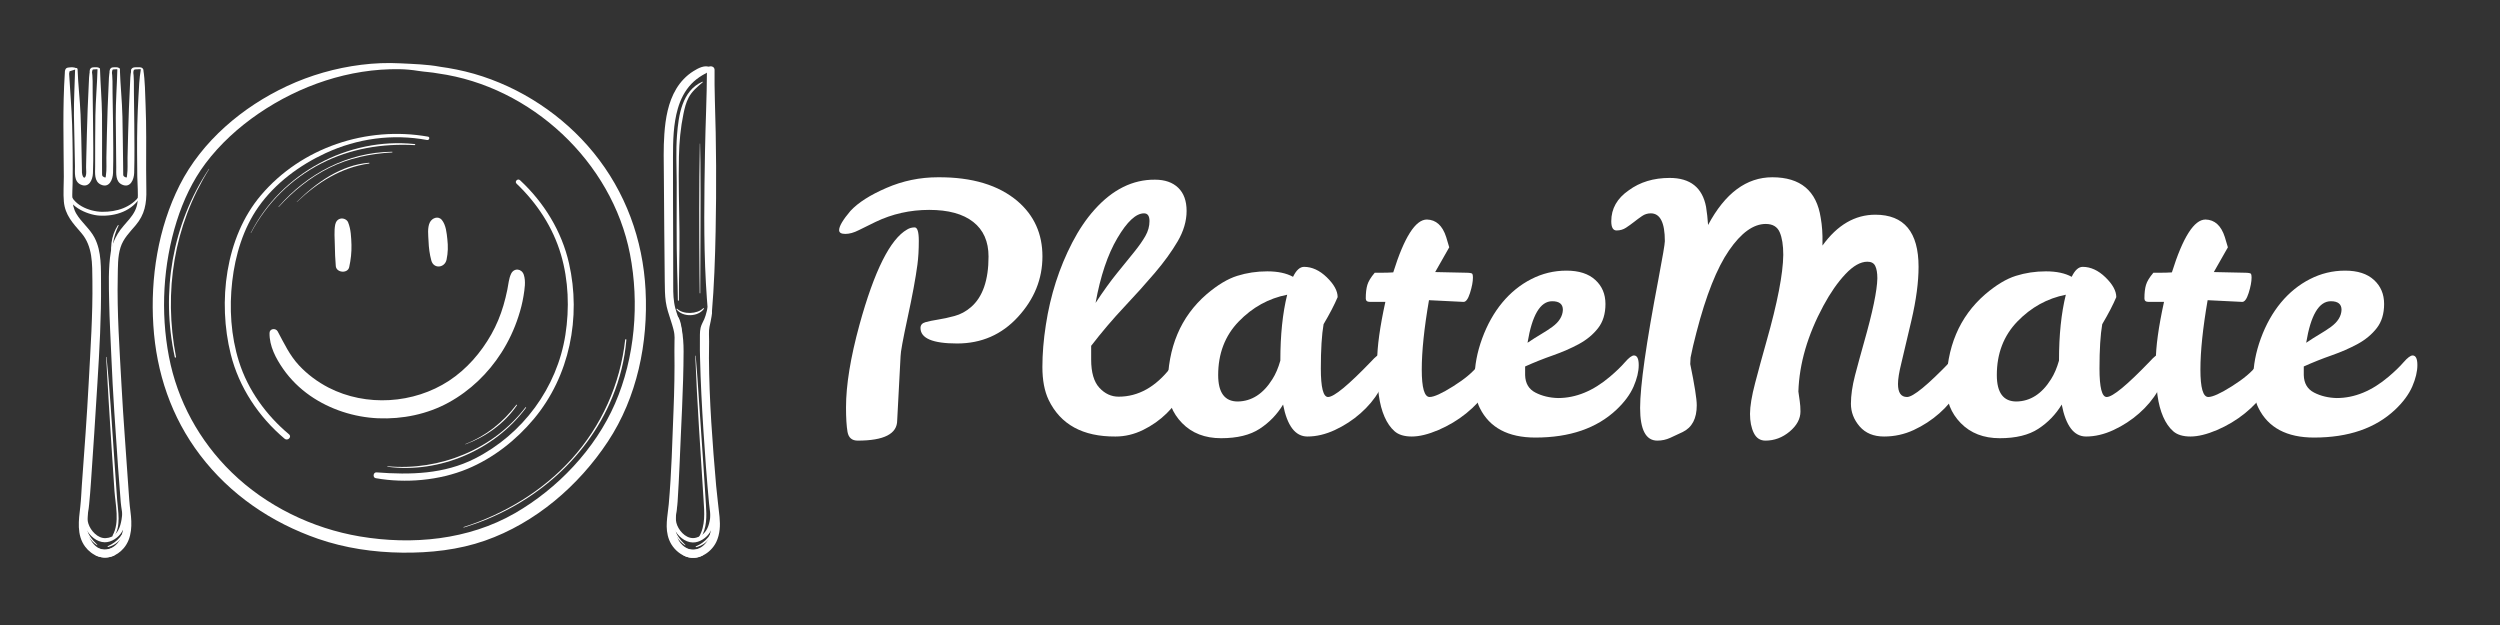 <svg xmlns="http://www.w3.org/2000/svg" xmlns:xlink="http://www.w3.org/1999/xlink" width="800" zoomAndPan="magnify" viewBox="0 0 600 150" height="200" preserveAspectRatio="xMidYMid meet" version="1.0"><rect x="0" y="0" width="600" height="150" fill="#333333" stroke="none"/><defs><g/><clipPath id="0b14bec791"><path d="M 64.566 64 L 126 64 L 126 100.461 L 64.566 100.461 Z M 64.566 64 " clip-rule="nonzero"/></clipPath></defs><path fill="#ffffff" d="M 25.953 131.277 C 28.516 130.668 30.375 128.172 30.547 125.602 C 30.562 125.363 30.211 125.379 30.184 125.602 C 29.844 128.195 28.219 130.051 25.871 131.082 C 25.758 131.133 25.84 131.305 25.953 131.277 " fill-opacity="1" fill-rule="nonzero"/><path fill="#ffffff" d="M 23.352 130.754 C 21.984 129.465 21.102 128.184 20.512 126.387 C 20.465 126.246 20.258 126.305 20.289 126.449 C 20.648 128.156 21.797 129.91 23.281 130.844 C 23.336 130.879 23.398 130.801 23.352 130.754 " fill-opacity="1" fill-rule="nonzero"/><path fill="#ffffff" d="M 28.301 54.047 C 26.621 56.594 26.273 59.91 27.09 62.816 C 27.137 62.984 27.387 62.914 27.348 62.746 C 26.66 59.668 27.121 56.961 28.453 54.137 C 28.5 54.031 28.363 53.949 28.301 54.047 " fill-opacity="1" fill-rule="nonzero"/><path fill="#ffffff" d="M 25.473 85.703 C 25.84 92.902 26.328 100.102 26.773 107.297 C 26.992 110.797 27.219 114.297 27.469 117.801 C 27.703 121.113 28.754 125.406 27.055 128.453 C 26.914 128.711 27.289 128.926 27.445 128.684 C 29.07 126.137 28.316 122.719 28.109 119.891 C 27.832 116.094 27.574 112.297 27.312 108.5 C 26.789 100.898 26.336 93.281 25.574 85.703 C 25.57 85.641 25.469 85.637 25.473 85.703 " fill-opacity="1" fill-rule="nonzero"/><path fill="#ffffff" d="M 167.09 131.328 C 169.66 130.734 171.531 128.25 171.719 125.676 C 171.734 125.473 171.391 125.422 171.359 125.625 C 171.004 128.242 169.391 130.105 167.008 131.137 C 166.895 131.188 166.977 131.355 167.09 131.328 " fill-opacity="1" fill-rule="nonzero"/><path fill="#ffffff" d="M 164.488 130.793 C 163.125 129.492 162.25 128.207 161.668 126.406 C 161.621 126.262 161.414 126.32 161.445 126.465 C 161.797 128.18 162.938 129.938 164.418 130.883 C 164.473 130.918 164.535 130.84 164.488 130.793 " fill-opacity="1" fill-rule="nonzero"/><path fill="#ffffff" d="M 166.867 85.398 C 167.316 96.914 168.129 108.426 168.855 119.922 C 169.051 122.98 169.355 126.102 167.75 128.891 C 167.602 129.148 167.977 129.359 168.137 129.121 C 169.711 126.766 169.598 123.832 169.426 121.125 C 169.25 118.375 169.078 115.629 168.898 112.883 C 168.414 105.547 167.898 98.211 167.398 90.875 C 167.273 89.047 167.129 87.223 166.969 85.398 C 166.961 85.336 166.863 85.332 166.867 85.398 " fill-opacity="1" fill-rule="nonzero"/><path fill="#ffffff" d="M 167.961 34.48 C 167.754 44.949 167.797 55.449 167.875 65.914 C 167.887 67.395 167.93 68.844 167.93 70.383 L 168.059 70.383 C 168.059 59.918 168.203 49.422 168.102 38.949 C 168.086 37.469 168.051 35.977 168.02 34.496 C 168.02 34.457 167.965 34.445 167.961 34.48 " fill-opacity="1" fill-rule="nonzero"/><path fill="#ffffff" d="M 60.23 55.918 C 63.992 48.758 69.867 42.934 77.07 39.246 C 84.074 35.664 91.73 34.402 99.535 34.828 C 99.699 34.84 99.695 34.59 99.535 34.574 C 83.52 32.883 67.465 41.586 60.18 55.891 C 60.164 55.922 60.215 55.953 60.23 55.918 " fill-opacity="1" fill-rule="nonzero"/><path fill="#ffffff" d="M 66.902 49.656 C 70.352 45.871 74.363 42.602 78.965 40.312 C 83.715 37.953 88.824 36.871 94.102 36.59 C 94.207 36.586 94.207 36.422 94.102 36.422 C 83.426 36.527 73.781 41.648 66.848 49.598 C 66.812 49.641 66.867 49.695 66.902 49.656 " fill-opacity="1" fill-rule="nonzero"/><path fill="#ffffff" d="M 93.016 112.023 C 105.527 113.684 118.742 107.969 126.254 97.855 C 126.32 97.766 126.172 97.684 126.105 97.77 C 118.395 107.848 105.57 113.051 93.016 111.906 C 92.941 111.898 92.941 112.012 93.016 112.023 " fill-opacity="1" fill-rule="nonzero"/><path fill="#ffffff" d="M 71.262 48.473 C 76.121 43.832 81.852 40.188 88.598 39.242 C 88.699 39.227 88.676 39.055 88.574 39.062 C 81.879 39.578 75.852 43.855 71.23 48.441 C 71.211 48.461 71.242 48.488 71.262 48.473 " fill-opacity="1" fill-rule="nonzero"/><path fill="#ffffff" d="M 111.707 106.633 C 116.609 104.848 121.113 101.594 124.074 97.258 C 124.137 97.16 123.988 97.078 123.918 97.168 C 120.668 101.383 116.676 104.617 111.688 106.566 C 111.648 106.582 111.664 106.648 111.707 106.633 " fill-opacity="1" fill-rule="nonzero"/><path fill="#ffffff" d="M 111.309 126.602 C 127.023 121.852 140.641 110.695 146.949 95.355 C 148.762 90.953 149.941 86.301 150.328 81.551 C 150.344 81.363 150.059 81.367 150.039 81.551 C 148.848 92.203 144.383 102.207 137.18 110.168 C 130.215 117.867 121.121 123.32 111.277 126.492 C 111.207 126.516 111.234 126.625 111.309 126.602 " fill-opacity="1" fill-rule="nonzero"/><path fill="#ffffff" d="M 50.133 40.551 C 41.312 53.832 38.57 70.199 41.949 85.73 C 41.988 85.922 42.277 85.84 42.238 85.648 C 39.23 69.984 41.711 54.188 50.188 40.582 C 50.207 40.547 50.156 40.52 50.133 40.551 " fill-opacity="1" fill-rule="nonzero"/><path fill="#ffffff" d="M 33.57 46.91 C 31.438 49.82 28.004 50.871 24.52 50.836 C 21.441 50.801 17.133 49.109 16.645 45.582 C 16.598 45.242 16.117 45.367 16.09 45.656 C 15.715 49.324 20.891 51.562 23.809 51.742 C 27.723 51.98 31.836 50.621 33.82 47.055 C 33.914 46.891 33.68 46.762 33.57 46.91 " fill-opacity="1" fill-rule="nonzero"/><path fill="#ffffff" d="M 29.586 120.906 C 29.223 123.715 29.469 128.93 25.371 129.152 C 23.445 129.258 21.746 127.363 21.207 125.672 C 20.727 124.164 21.211 122.625 21.215 121.098 C 21.215 120.672 20.617 120.609 20.488 121 C 19.852 122.934 19.664 125.113 20.648 126.961 C 21.512 128.586 23.199 130.113 25.125 130.145 C 26.766 130.176 28.457 129 29.277 127.617 C 30.434 125.668 29.934 123.027 29.902 120.906 C 29.902 120.695 29.613 120.707 29.586 120.906 " fill-opacity="1" fill-rule="nonzero"/><path fill="#ffffff" d="M 170.789 120.926 C 170.387 123.922 170.738 127.992 167.109 129.031 C 165.086 129.609 163.254 127.84 162.527 126.078 C 161.859 124.445 162.391 122.801 162.402 121.113 C 162.406 120.684 161.805 120.625 161.676 121.016 C 161.027 122.945 160.828 125.129 161.805 126.984 C 162.66 128.613 164.34 130.148 166.27 130.195 C 167.91 130.23 169.609 129.062 170.438 127.684 C 171.605 125.738 171.121 123.094 171.102 120.969 C 171.102 120.797 170.816 120.746 170.789 120.926 " fill-opacity="1" fill-rule="nonzero"/><path fill="#ffffff" d="M 168.551 19.621 C 163.668 21.77 162.852 27.695 162.484 32.434 C 162.188 36.227 162.398 40 162.41 43.789 C 162.43 50.855 162.312 57.926 162.523 64.992 C 162.594 67.34 162.676 69.699 162.688 72.051 C 162.688 72.211 162.941 72.211 162.938 72.051 C 162.914 66.547 163.133 61.047 163.07 55.539 C 163.004 49.543 162.805 43.508 162.945 37.508 C 163.027 34.074 163.332 30.68 164.031 27.312 C 164.305 25.984 164.629 24.641 165.266 23.434 C 166.07 21.906 167.355 20.844 168.648 19.75 C 168.723 19.684 168.629 19.586 168.551 19.621 " fill-opacity="1" fill-rule="nonzero"/><path fill="#ffffff" d="M 168.766 73.984 C 167.352 75.398 163.973 75.52 162.535 74.117 C 162.434 74.02 162.305 74.164 162.387 74.27 C 163.875 76.176 167.531 76.082 168.938 74.117 C 169.012 74.016 168.852 73.898 168.766 73.984 " fill-opacity="1" fill-rule="nonzero"/><path fill="#ffffff" d="M 69.367 104.242 C 63.91 99.68 59.516 93.633 57.363 86.812 C 55.406 80.621 54.992 73.934 55.738 67.5 C 56.465 61.203 58.375 54.82 62.062 49.602 C 66.055 43.957 71.906 39.645 78.129 36.758 C 85.762 33.223 94.223 32.062 102.508 33.605 C 103.035 33.699 103.258 32.891 102.73 32.797 C 87.996 30.191 72.34 35.391 62.605 46.883 C 54.043 56.98 52.258 72.477 55.379 85.008 C 57.355 92.945 62.078 100.051 68.312 105.297 C 69.047 105.91 70.105 104.859 69.367 104.242 " fill-opacity="1" fill-rule="nonzero"/><path fill="#ffffff" d="M 123.977 44.078 C 128.898 48.773 132.715 54.574 134.641 61.129 C 136.453 67.309 136.688 74.016 135.695 80.355 C 133.703 93.066 125.473 104.223 113.98 110.051 C 106.539 113.824 98.504 113.988 90.359 113.371 C 89.574 113.312 89.387 114.621 90.172 114.762 C 97.32 116.039 105.449 115.32 112.168 112.535 C 118.383 109.957 123.855 105.652 128.152 100.508 C 136.719 90.258 139.512 76.16 136.562 63.195 C 134.812 55.504 130.566 48.594 124.805 43.25 C 124.25 42.738 123.426 43.559 123.977 44.078 " fill-opacity="1" fill-rule="nonzero"/><path fill="#ffffff" d="M 33.797 16.688 C 33.418 18.828 33.355 21.02 33.23 23.188 C 32.969 27.613 32.879 32.031 32.902 36.465 C 32.91 38.43 32.922 40.391 32.949 42.352 C 32.98 44.344 33.203 46.414 33.016 48.395 C 32.691 51.801 29.848 53.406 28.25 56.121 C 27.461 57.457 26.863 58.82 26.609 60.355 C 25.953 64.328 26.125 68.504 26.203 72.523 C 26.281 76.844 26.543 81.156 26.719 85.477 C 27.078 94.391 27.723 103.301 28.34 112.203 C 28.535 114.992 28.746 117.777 28.98 120.562 C 29.098 121.898 29.387 123.215 29.5 124.551 C 29.668 126.547 29.586 128.762 28.211 130.352 C 27.082 131.652 25.445 132.293 23.801 131.66 C 22.832 131.289 22.141 132.91 23.09 133.348 C 25.48 134.445 28.051 133.508 29.703 131.551 C 31.754 129.125 31.699 125.773 31.312 122.793 C 31.074 120.973 30.953 119.168 30.832 117.332 C 30.289 109.043 29.602 100.758 29.16 92.461 C 28.695 83.781 28.066 75.078 28.258 66.383 C 28.309 64.074 28.223 61.582 28.934 59.355 C 29.613 57.23 31.133 55.742 32.543 54.082 C 34.758 51.473 35.199 48.836 35.121 45.484 C 35.082 43.871 35.074 42.262 35.074 40.652 C 35.066 35.5 35.16 30.348 34.941 25.199 C 34.82 22.371 34.828 19.484 34.391 16.688 C 34.344 16.391 33.848 16.398 33.797 16.688 " fill-opacity="1" fill-rule="nonzero"/><path fill="#ffffff" d="M 15.559 17.488 C 15.012 25.797 15.277 34.078 15.316 42.395 C 15.324 44.383 15.148 46.418 15.328 48.395 C 15.621 51.621 17.5 53.574 19.512 55.906 C 22.297 59.141 22.121 63.352 22.176 67.391 C 22.285 75.57 21.715 83.742 21.285 91.906 C 20.855 100.043 20.25 108.168 19.652 116.297 C 19.523 118.055 19.473 119.828 19.273 121.578 C 18.898 124.816 18.34 128.387 20.434 131.199 C 22.043 133.363 24.785 134.516 27.324 133.348 C 28.266 132.914 27.594 131.281 26.613 131.66 C 23.238 132.961 20.992 129.352 20.863 126.438 C 20.781 124.621 21.199 122.867 21.391 121.07 C 21.582 119.262 21.703 117.441 21.836 115.625 C 22.395 107.781 22.883 99.934 23.371 92.09 C 23.867 84.113 24.32 76.066 24.246 68.07 C 24.211 64.441 24.426 60.379 22.699 57.062 C 21.559 54.871 19.566 53.402 18.32 51.297 C 17.004 49.066 17.391 46.461 17.426 43.984 C 17.488 39.301 17.449 34.605 17.309 29.922 C 17.184 25.77 16.797 21.637 16.578 17.488 C 16.543 16.832 15.605 16.836 15.559 17.488 " fill-opacity="1" fill-rule="nonzero"/><path fill="#ffffff" d="M 31.559 16.707 C 31.242 17.941 31.25 19.277 31.191 20.543 C 31.102 22.379 31.004 24.219 30.941 26.059 C 30.809 29.984 30.684 33.918 30.609 37.848 C 30.582 39.211 30.699 40.68 30.496 42.027 C 30.418 42.547 30.531 42.758 29.973 42.477 C 29.488 42.23 29.586 42.031 29.57 41.531 C 29.559 41.293 29.566 41.055 29.562 40.816 C 29.559 40.219 29.551 39.621 29.543 39.02 C 29.492 35.355 29.461 31.688 29.383 28.023 C 29.301 24.215 28.883 20.43 28.766 16.625 C 28.754 16.242 28.18 16.238 28.168 16.625 C 28.066 20.496 27.762 24.348 27.785 28.223 C 27.812 32.203 27.879 36.184 27.898 40.164 C 27.906 41.656 27.676 43.578 29.293 44.312 C 31.305 45.223 32.16 43.066 32.203 41.484 C 32.312 37.555 32.258 33.617 32.23 29.684 C 32.215 27.207 32.188 24.734 32.141 22.262 C 32.102 20.445 32.242 18.492 31.875 16.707 C 31.84 16.547 31.598 16.559 31.559 16.707 " fill-opacity="1" fill-rule="nonzero"/><path fill="#ffffff" d="M 26.422 16.707 C 26.109 17.941 26.121 19.277 26.062 20.543 C 25.977 22.379 25.887 24.219 25.828 26.059 C 25.707 29.984 25.598 33.918 25.531 37.848 C 25.508 39.207 25.629 40.68 25.426 42.027 C 25.348 42.547 25.461 42.758 24.902 42.477 C 24.418 42.23 24.516 42.031 24.496 41.531 C 24.488 41.258 24.496 40.98 24.492 40.707 C 24.492 40.051 24.492 39.395 24.488 38.742 C 24.48 34.992 24.535 31.238 24.48 27.488 C 24.43 23.863 24.113 20.258 24.004 16.637 C 23.992 16.254 23.418 16.254 23.406 16.637 C 23.305 20.324 22.957 23.996 22.895 27.688 C 22.82 31.785 22.852 35.887 22.836 39.984 C 22.828 41.512 22.555 43.555 24.223 44.312 C 26.234 45.223 27.086 43.07 27.129 41.484 C 27.238 37.555 27.168 33.617 27.129 29.684 C 27.105 27.207 27.07 24.734 27.012 22.262 C 26.973 20.445 27.109 18.492 26.738 16.707 C 26.703 16.547 26.461 16.559 26.422 16.707 " fill-opacity="1" fill-rule="nonzero"/><path fill="#ffffff" d="M 21.656 16.707 C 21.34 17.941 21.352 19.277 21.289 20.543 C 21.199 22.445 21.098 24.352 21.035 26.254 C 20.91 30.176 20.781 34.094 20.703 38.016 C 20.691 38.719 20.676 39.422 20.66 40.125 C 20.648 40.734 20.793 41.684 20.574 42.25 C 20.168 43.293 19.688 42.039 19.668 41.438 C 19.66 41.199 19.664 40.957 19.66 40.719 C 19.652 40.027 19.637 39.332 19.621 38.641 C 19.543 34.93 19.488 31.211 19.336 27.504 C 19.184 23.871 18.738 20.258 18.621 16.625 C 18.609 16.242 18.035 16.238 18.027 16.625 C 17.93 20.32 17.707 24 17.746 27.699 C 17.793 31.758 17.949 35.816 17.992 39.879 C 18.008 41.414 17.688 43.559 19.395 44.312 C 21.352 45.172 22.234 43.18 22.301 41.594 C 22.461 37.633 22.355 33.648 22.332 29.684 C 22.316 27.207 22.285 24.734 22.238 22.262 C 22.203 20.445 22.344 18.492 21.973 16.707 C 21.941 16.547 21.695 16.559 21.656 16.707 " fill-opacity="1" fill-rule="nonzero"/><path fill="#ffffff" d="M 18.414 16.402 C 17.734 16.078 17.098 16.113 16.367 16.215 C 16.035 16.262 15.824 16.383 15.684 16.695 C 15.461 17.191 15.586 17.695 15.812 18.164 C 15.91 18.371 16.258 18.367 16.359 18.164 C 16.527 17.824 16.66 17.5 16.684 17.098 C 16.699 16.84 16.625 17.234 16.555 17.176 C 16.566 17.184 16.824 17.078 16.883 17.055 C 17.391 16.875 17.93 16.766 18.414 16.535 C 18.465 16.512 18.465 16.426 18.414 16.402 " fill-opacity="1" fill-rule="nonzero"/><path fill="#ffffff" d="M 23.938 17.156 C 24.02 16.906 24.047 16.641 23.887 16.414 C 23.656 16.086 23.102 16.141 22.754 16.141 C 22.484 16.141 22.113 16.152 21.879 16.305 C 21.512 16.547 21.473 17.039 21.582 17.418 C 21.652 17.656 21.973 17.641 22.047 17.418 C 22.102 17.254 22.129 17.102 22.164 16.93 C 22.176 16.863 22.18 16.785 22.23 16.734 C 22.34 16.633 22.621 16.648 22.754 16.645 C 22.973 16.637 23.426 16.543 23.574 16.711 C 23.664 16.812 23.746 17.031 23.789 17.156 C 23.816 17.227 23.914 17.23 23.938 17.156 " fill-opacity="1" fill-rule="nonzero"/><path fill="#ffffff" d="M 28.672 17.156 C 28.754 16.906 28.785 16.641 28.629 16.414 C 28.406 16.09 27.863 16.141 27.52 16.141 C 27.258 16.141 26.895 16.152 26.668 16.305 C 26.305 16.547 26.266 17.043 26.375 17.418 C 26.445 17.652 26.766 17.641 26.84 17.418 C 26.898 17.25 26.926 17.102 26.953 16.93 C 26.965 16.867 26.969 16.781 27.016 16.734 C 27.121 16.633 27.395 16.648 27.52 16.645 C 27.738 16.637 28.176 16.543 28.316 16.719 C 28.402 16.824 28.48 17.027 28.523 17.156 C 28.551 17.227 28.648 17.23 28.672 17.156 " fill-opacity="1" fill-rule="nonzero"/><path fill="#ffffff" d="M 34.297 17.156 C 34.371 16.879 34.379 16.57 34.16 16.359 C 33.863 16.07 33.238 16.141 32.863 16.141 C 32.555 16.141 32.145 16.133 31.859 16.281 C 31.43 16.504 31.383 17 31.484 17.418 C 31.543 17.656 31.883 17.641 31.949 17.418 C 32.02 17.188 32.023 16.855 32.238 16.727 C 32.402 16.625 32.68 16.652 32.863 16.645 C 33.109 16.637 33.516 16.559 33.758 16.629 C 33.957 16.691 34.09 16.969 34.148 17.156 C 34.168 17.227 34.277 17.23 34.297 17.156 " fill-opacity="1" fill-rule="nonzero"/><path fill="#ffffff" d="M 170.043 73.211 C 169.648 74.324 169.508 75.477 169.035 76.566 C 168.738 77.254 168.32 77.918 168.148 78.652 C 167.902 79.695 168.004 80.93 167.977 81.988 C 167.949 83.312 167.98 84.637 168.012 85.957 C 168.145 91.75 168.457 97.543 168.824 103.324 C 169.195 109.148 169.625 114.973 170.168 120.781 C 170.406 123.359 171.086 126.039 170.305 128.594 C 169.598 130.906 167.328 132.566 164.93 131.699 C 163.949 131.348 163.281 132.922 164.215 133.391 C 167.164 134.863 170.586 132.832 171.91 130.07 C 172.801 128.207 172.891 126.102 172.691 124.082 C 172.445 121.574 172.094 119.082 171.875 116.57 C 170.992 106.402 170.215 96.168 170.148 85.957 C 170.141 84.633 170.152 83.312 170.184 81.988 C 170.207 80.816 170.047 79.586 170.277 78.434 C 170.629 76.68 171.184 75 170.637 73.211 C 170.543 72.91 170.141 72.93 170.043 73.211 " fill-opacity="1" fill-rule="nonzero"/><path fill="#ffffff" d="M 161.812 76.457 C 162.141 77.246 161.984 78.297 161.961 79.121 C 161.914 80.82 161.836 82.512 161.859 84.215 C 161.934 88.992 161.836 93.773 161.645 98.551 C 161.348 106.016 161.168 113.535 160.504 120.977 C 160.242 123.902 159.477 126.727 160.605 129.59 C 161.777 132.574 165.324 134.945 168.457 133.406 C 169.387 132.949 168.734 131.379 167.742 131.719 C 166.062 132.297 164.48 131.73 163.359 130.359 C 161.934 128.617 161.977 126.148 162.191 124.023 C 162.316 122.809 162.559 121.629 162.625 120.414 C 162.797 117.453 162.984 114.492 163.098 111.527 C 163.445 102.465 164.031 93.41 164.062 84.34 C 164.07 82.484 163.93 80.645 163.594 78.816 C 163.434 77.938 163.285 76.812 162.746 76.066 C 162.438 75.641 161.574 75.883 161.812 76.457 " fill-opacity="1" fill-rule="nonzero"/><path fill="#ffffff" d="M 170.84 75.16 C 171.391 68.605 171.621 62.07 171.75 55.492 C 171.961 44.988 171.91 34.48 171.566 23.98 C 171.484 21.59 171.488 19.184 171.496 16.793 C 171.5 15.617 169.672 15.613 169.668 16.793 C 169.645 23.348 169.309 29.898 169.199 36.457 C 169.023 46.934 168.84 57.5 169.418 67.969 C 169.551 70.367 169.73 72.762 169.918 75.16 C 169.961 75.754 170.789 75.75 170.84 75.16 " fill-opacity="1" fill-rule="nonzero"/><path fill="#ffffff" d="M 170.473 16.168 C 169.176 15.461 167.504 16.395 166.379 17.102 C 164.723 18.141 163.32 19.625 162.316 21.293 C 160.355 24.543 159.711 28.418 159.445 32.148 C 159.203 35.512 159.301 38.895 159.328 42.262 C 159.395 50.73 159.441 59.199 159.543 67.664 C 159.562 69.254 159.566 70.84 159.789 72.422 C 160.23 75.516 161.75 78.152 162.035 81.32 C 162.133 82.375 163.562 82.367 163.672 81.32 C 163.949 78.637 162.75 76.484 162.086 74.02 C 161.609 72.242 161.57 70.406 161.574 68.574 C 161.578 65.418 161.57 62.262 161.562 59.102 C 161.547 51.977 161.496 44.852 161.516 37.727 C 161.527 33.848 161.586 29.836 162.672 26.082 C 163.305 23.887 164.352 21.77 165.949 20.113 C 166.727 19.305 167.625 18.613 168.59 18.043 C 169.352 17.594 170.105 17.348 170.574 16.562 C 170.652 16.43 170.609 16.238 170.473 16.168 " fill-opacity="1" fill-rule="nonzero"/><path fill="#ffffff" d="M 105.164 17.629 C 127.48 20.746 146.895 38.805 151.195 60.973 C 153.477 72.738 152.41 85.828 147.605 96.863 C 142.855 107.781 133.828 117.277 123.559 123.18 C 112.395 129.594 98.934 130.859 86.371 128.746 C 74.941 126.82 63.867 121.441 55.551 113.324 C 47.832 105.789 42.574 96.195 40.547 85.605 C 38.496 74.898 39.137 63.445 42.426 53.047 C 43.98 48.129 46.207 43.371 49.309 39.234 C 52.809 34.574 57.258 30.539 62.055 27.258 C 71.926 20.512 83.848 16.418 95.859 16.605 C 97.379 16.629 98.852 16.766 100.352 17.008 C 101.953 17.266 103.574 17.32 105.164 17.629 C 106.219 17.836 106.664 16.215 105.605 16.016 C 102.504 15.441 99.242 15.363 96.094 15.199 C 92.953 15.031 89.797 15.16 86.676 15.551 C 80.535 16.32 74.504 18.039 68.895 20.656 C 58.25 25.621 48.449 33.859 43.109 44.453 C 37.941 54.715 36.074 66.664 36.801 78.07 C 37.523 89.445 41.09 100.086 48.012 109.203 C 55.211 118.688 65.117 125.43 76.328 129.312 C 82.805 131.555 89.691 132.559 96.535 132.637 C 103.203 132.715 110.051 131.973 116.371 129.762 C 128.492 125.523 138.852 116.621 145.887 105.984 C 152.93 95.336 155.59 82.242 154.934 69.594 C 154.305 57.473 150.129 46.062 142.449 36.633 C 135.129 27.648 124.902 20.906 113.762 17.707 C 111.016 16.922 108.215 16.367 105.387 15.988 C 104.461 15.863 104.227 17.5 105.164 17.629 " fill-opacity="1" fill-rule="nonzero"/><path fill="#ffffff" d="M 80.445 53.926 C 80.152 55.492 80.34 57.25 80.359 58.859 C 80.383 60.551 80.445 62.203 80.59 63.875 C 80.738 65.484 83.473 65.711 83.809 64.102 C 84.207 62.285 84.395 60.594 84.352 58.754 C 84.289 56.957 84.227 55.012 83.539 53.34 C 83.266 52.691 82.43 52.336 81.781 52.461 C 81.008 52.609 80.59 53.215 80.445 53.926 Z M 80.445 53.926 " fill-opacity="1" fill-rule="nonzero"/><path fill="#ffffff" d="M 103.16 53.383 C 102.535 54.637 102.785 56.496 102.848 57.875 C 102.91 59.484 103.098 60.969 103.516 62.516 C 104.082 64.625 106.758 64.312 107.176 62.305 C 107.531 60.633 107.551 59.109 107.363 57.414 C 107.195 55.891 107.051 54.07 106.066 52.816 C 105.188 51.711 103.684 52.316 103.16 53.383 Z M 103.16 53.383 " fill-opacity="1" fill-rule="nonzero"/><g clip-path="url(#0b14bec791)"><path fill="#ffffff" d="M 64.688 79.902 C 64.625 83.059 66.211 86.027 67.969 88.555 C 69.703 91.043 71.918 93.215 74.402 94.949 C 79.148 98.254 84.957 100.133 90.727 100.387 C 96.578 100.637 102.578 99.422 107.719 96.582 C 112.84 93.762 117.164 89.602 120.32 84.668 C 122.055 81.953 123.457 78.984 124.438 75.91 C 124.961 74.324 125.379 72.672 125.648 71.02 C 125.902 69.391 126.234 67.531 125.711 65.941 C 125.211 64.438 123.371 64.23 122.66 65.711 C 122.098 66.902 122.035 68.219 121.762 69.516 C 121.492 70.793 121.199 72.066 120.82 73.32 C 120.113 75.723 119.148 78.062 117.918 80.238 C 115.43 84.648 112.004 88.598 107.738 91.398 C 99.297 96.914 87.883 97.668 78.855 93.027 C 76.223 91.668 73.777 89.852 71.77 87.699 C 69.492 85.254 68.195 82.41 66.629 79.508 C 66.168 78.691 64.707 78.836 64.688 79.902 Z M 64.688 79.902 " fill-opacity="1" fill-rule="nonzero"/></g><g fill="#ffffff" fill-opacity="1"><g transform="translate(196.451, 104.514)"><g><path d="M 18.875 -3.625 C 18.875 -0.383 15.711 1.234 9.391 1.234 C 8.016 1.234 7.203 0.535 6.953 -0.859 C 6.711 -2.266 6.594 -4.227 6.594 -6.75 C 6.594 -12.082 7.664 -18.676 9.812 -26.531 C 13.375 -39.5 17.191 -47.133 21.266 -49.438 C 21.805 -49.77 22.406 -49.938 23.062 -49.938 C 23.727 -49.938 24.062 -48.863 24.062 -46.719 C 24.062 -44.582 23.953 -42.688 23.734 -41.031 C 23.297 -37.738 22.508 -33.484 21.375 -28.266 C 20.25 -23.047 19.688 -19.969 19.688 -19.031 Z M 24.469 -25.797 C 24.469 -26.504 24.863 -26.969 25.656 -27.188 C 26.457 -27.414 27.461 -27.625 28.672 -27.812 C 29.879 -28 31.195 -28.285 32.625 -28.672 C 34.062 -29.055 35.383 -29.77 36.594 -30.812 C 39.395 -33.238 40.797 -37.281 40.797 -42.938 C 40.797 -46.562 39.57 -49.332 37.125 -51.25 C 34.676 -53.176 31.156 -54.141 26.562 -54.141 C 21.977 -54.141 17.68 -53.176 13.672 -51.25 C 12.191 -50.539 10.859 -49.883 9.672 -49.281 C 8.492 -48.676 7.41 -48.375 6.422 -48.375 C 5.43 -48.375 4.938 -48.676 4.938 -49.281 C 4.938 -50.219 5.844 -51.754 7.656 -53.891 C 9.477 -55.867 12.352 -57.707 16.281 -59.406 C 20.207 -61.113 24.336 -61.969 28.672 -61.969 C 36.859 -62.02 43.234 -60.098 47.797 -56.203 C 51.754 -52.797 53.734 -48.383 53.734 -42.969 C 53.734 -37.562 51.781 -32.727 47.875 -28.469 C 43.977 -24.207 39.102 -22.078 33.25 -22.078 C 27.395 -22.078 24.469 -23.316 24.469 -25.797 Z M 24.469 -25.797 "/></g></g></g><g fill="#ffffff" fill-opacity="1"><g transform="translate(246.878, 104.514)"><g><path d="M 20.844 0.25 C 12.988 0.301 7.633 -2.633 4.781 -8.562 C 3.789 -10.656 3.297 -13.281 3.297 -16.438 C 3.297 -19.594 3.57 -22.957 4.125 -26.531 C 5.219 -33.676 7.332 -40.27 10.469 -46.312 C 12.062 -49.383 13.848 -52.02 15.828 -54.219 C 20.16 -59.051 24.992 -61.441 30.328 -61.391 C 32.691 -61.391 34.547 -60.742 35.891 -59.453 C 37.234 -58.16 37.906 -56.305 37.906 -53.891 C 37.906 -51.473 37.191 -49.039 35.766 -46.594 C 34.336 -44.156 32.508 -41.629 30.281 -39.016 C 28.062 -36.41 25.602 -33.676 22.906 -30.812 C 20.219 -27.957 17.582 -24.859 15 -21.516 L 15 -18.219 C 15 -15.133 15.656 -12.879 16.969 -11.453 C 18.289 -10.023 19.832 -9.312 21.594 -9.312 C 26.312 -9.312 30.484 -11.645 34.109 -16.312 C 35.598 -18.238 36.727 -19.203 37.5 -19.203 C 38.27 -19.203 38.656 -18.266 38.656 -16.391 C 38.656 -14.523 38.145 -12.617 37.125 -10.672 C 36.102 -8.723 34.77 -6.938 33.125 -5.312 C 31.477 -3.695 29.582 -2.363 27.438 -1.312 C 25.301 -0.27 23.102 0.25 20.844 0.25 Z M 25.297 -44 C 26.453 -45.426 27.359 -46.719 28.016 -47.875 C 28.672 -49.031 29 -50.223 29 -51.453 C 29 -52.691 28.562 -53.312 27.688 -53.312 C 25.758 -53.312 23.629 -51.332 21.297 -47.375 C 18.961 -43.426 17.219 -38.238 16.062 -31.812 C 17.938 -34.664 19.656 -37.051 21.219 -38.969 C 22.781 -40.895 24.141 -42.57 25.297 -44 Z M 25.297 -44 "/></g></g></g><g fill="#ffffff" fill-opacity="1"><g transform="translate(278.189, 104.514)"><g><path d="M 53.062 -19.453 C 54.051 -19.453 54.547 -18.188 54.547 -15.656 C 54.547 -14.281 53.969 -12.617 52.812 -10.672 C 51.664 -8.723 50.172 -6.938 48.328 -5.312 C 46.492 -3.695 44.445 -2.363 42.188 -1.312 C 39.938 -0.27 37.738 0.25 35.594 0.25 C 32.688 0.25 30.738 -2.305 29.75 -7.422 C 28.32 -5.055 26.453 -3.117 24.141 -1.609 C 21.836 -0.098 18.75 0.656 14.875 0.656 C 11 0.656 7.879 -0.551 5.516 -2.969 C 3.16 -5.383 2.008 -8.32 2.062 -11.781 C 2.062 -21.125 5.164 -28.488 11.375 -33.875 C 14.008 -36.125 16.469 -37.602 18.75 -38.312 C 21.031 -39.031 23.43 -39.391 25.953 -39.391 C 28.484 -39.391 30.547 -38.953 32.141 -38.078 C 32.91 -39.672 33.789 -40.469 34.781 -40.469 C 36.695 -40.469 38.52 -39.629 40.25 -37.953 C 41.977 -36.273 42.844 -34.691 42.844 -33.203 C 42.082 -31.391 40.957 -29.223 39.469 -26.703 C 39.031 -24.172 38.812 -20.625 38.812 -16.062 C 38.812 -11.508 39.391 -9.234 40.547 -9.234 C 41.973 -9.234 45.43 -12.086 50.922 -17.797 C 51.91 -18.898 52.625 -19.453 53.062 -19.453 Z M 14.172 -14.5 C 14.172 -10.27 15.738 -8.156 18.875 -8.156 C 22.219 -8.207 24.988 -9.992 27.188 -13.516 C 27.957 -14.723 28.594 -16.207 29.094 -17.969 C 29.094 -24.113 29.641 -29.383 30.734 -33.781 C 26.285 -32.906 22.41 -30.766 19.109 -27.359 C 15.816 -23.953 14.172 -19.664 14.172 -14.5 Z M 14.172 -14.5 "/></g></g></g><g fill="#ffffff" fill-opacity="1"><g transform="translate(326.144, 104.514)"><g><path d="M 6.141 -4.484 C 5.504 -5.941 5.051 -7.645 4.781 -9.594 C 4.508 -11.551 4.375 -14.285 4.375 -17.797 C 4.375 -21.316 5.031 -26.07 6.344 -32.062 L 2.641 -32.062 C 1.973 -32.062 1.641 -32.332 1.641 -32.875 C 1.641 -34.195 1.766 -35.281 2.016 -36.125 C 2.266 -36.977 2.859 -37.957 3.797 -39.062 L 5.766 -39.062 C 6.535 -39.062 7.359 -39.086 8.234 -39.141 C 10.879 -47.598 13.57 -51.828 16.312 -51.828 C 18.508 -51.773 20.051 -50.375 20.938 -47.625 C 21.156 -46.863 21.398 -46.039 21.672 -45.156 L 18.297 -39.219 C 22.141 -39.113 24.566 -39.062 25.578 -39.062 C 26.598 -39.062 27.148 -38.961 27.234 -38.766 C 27.316 -38.578 27.359 -38.289 27.359 -37.906 C 27.359 -36.914 27.125 -35.676 26.656 -34.188 C 26.188 -32.707 25.648 -32 25.047 -32.062 L 16.812 -32.469 C 15.656 -25.77 15.078 -20.223 15.078 -15.828 C 15.078 -11.43 15.707 -9.234 16.969 -9.234 C 18.02 -9.234 19.914 -10.098 22.656 -11.828 C 25.406 -13.555 27.383 -15.219 28.594 -16.812 C 29.801 -18.406 30.789 -19.203 31.562 -19.203 C 32.332 -19.203 32.719 -18.266 32.719 -16.391 C 32.719 -14.523 32.055 -12.617 30.734 -10.672 C 29.422 -8.723 27.758 -6.938 25.75 -5.312 C 23.75 -3.695 21.523 -2.363 19.078 -1.312 C 16.629 -0.27 14.5 0.25 12.688 0.25 C 10.875 0.25 9.488 -0.176 8.531 -1.031 C 7.57 -1.883 6.773 -3.035 6.141 -4.484 Z M 6.141 -4.484 "/></g></g></g><g fill="#ffffff" fill-opacity="1"><g transform="translate(352.263, 104.514)"><g><path d="M 21.672 -8.984 C 25.953 -8.984 30.098 -10.688 34.109 -14.094 C 35.598 -15.352 36.805 -16.52 37.734 -17.594 C 38.672 -18.664 39.391 -19.203 39.891 -19.203 C 40.648 -19.203 41.031 -18.43 41.031 -16.891 C 41.031 -15.348 40.617 -13.629 39.797 -11.734 C 38.973 -9.848 37.602 -8 35.688 -6.188 C 30.957 -1.727 24.473 0.5 16.234 0.5 C 9.691 0.5 5.242 -1.863 2.891 -6.594 C 2.055 -8.238 1.641 -10.598 1.641 -13.672 C 1.641 -16.754 2.242 -19.957 3.453 -23.281 C 4.672 -26.602 6.281 -29.473 8.281 -31.891 C 10.289 -34.305 12.613 -36.188 15.25 -37.531 C 17.883 -38.883 20.695 -39.562 23.688 -39.562 C 26.688 -39.562 28.992 -38.816 30.609 -37.328 C 32.234 -35.848 33.047 -33.926 33.047 -31.562 C 33.047 -29.195 32.453 -27.258 31.266 -25.75 C 30.086 -24.238 28.562 -22.973 26.688 -21.953 C 24.82 -20.941 22.75 -20.035 20.469 -19.234 C 18.195 -18.441 15.961 -17.551 13.766 -16.562 L 13.766 -14.5 C 13.816 -12.52 14.641 -11.117 16.234 -10.297 C 17.828 -9.473 19.641 -9.035 21.672 -8.984 Z M 20.266 -32.219 C 17.41 -32.219 15.438 -28.895 14.344 -22.25 C 15.488 -23.02 16.57 -23.707 17.594 -24.312 C 18.613 -24.914 19.504 -25.492 20.266 -26.047 C 21.922 -27.254 22.773 -28.625 22.828 -30.156 C 22.828 -31.531 21.973 -32.219 20.266 -32.219 Z M 20.266 -32.219 "/></g></g></g><g fill="#ffffff" fill-opacity="1"><g transform="translate(386.705, 104.514)"><g><path d="M 83.562 -19.453 C 84.488 -19.453 84.953 -18.188 84.953 -15.656 C 84.953 -14.281 84.375 -12.617 83.219 -10.672 C 82.07 -8.723 80.578 -6.938 78.734 -5.312 C 76.898 -3.695 74.852 -2.363 72.594 -1.312 C 70.344 -0.27 67.969 0.25 65.469 0.25 C 62.969 0.25 61.016 -0.555 59.609 -2.172 C 58.211 -3.797 57.516 -5.609 57.516 -7.609 C 57.516 -9.617 57.844 -11.891 58.5 -14.422 C 59.164 -16.953 59.883 -19.586 60.656 -22.328 C 62.738 -29.641 63.805 -34.773 63.859 -37.734 C 63.859 -39.004 63.691 -39.984 63.359 -40.672 C 63.035 -41.359 62.406 -41.703 61.469 -41.703 C 59.82 -41.703 58.066 -40.711 56.203 -38.734 C 54.336 -36.754 52.578 -34.227 50.922 -31.156 C 47.129 -24.125 45.125 -17.254 44.906 -10.547 C 45.02 -9.773 45.129 -9.004 45.234 -8.234 C 45.348 -7.473 45.406 -6.648 45.406 -5.766 C 45.406 -4.004 44.539 -2.395 42.812 -0.938 C 41.082 0.508 39.145 1.234 37 1.234 C 35.738 1.234 34.805 0.617 34.203 -0.609 C 33.598 -1.848 33.297 -3.375 33.297 -5.188 C 33.297 -7 33.707 -9.473 34.531 -12.609 C 35.352 -15.742 36.258 -19.066 37.25 -22.578 C 39.883 -31.859 41.227 -38.781 41.281 -43.344 C 41.281 -45.656 40.992 -47.469 40.422 -48.781 C 39.848 -50.102 38.734 -50.766 37.078 -50.766 C 34.117 -50.766 31.18 -48.648 28.266 -44.422 C 25.348 -40.191 22.738 -33.625 20.438 -24.719 C 19.832 -22.414 19.363 -20.41 19.031 -18.703 L 18.953 -17.141 C 19.992 -12.086 20.516 -8.789 20.516 -7.25 C 20.516 -4.062 19.391 -1.922 17.141 -0.828 C 16.098 -0.328 15.094 0.141 14.125 0.578 C 13.164 1.016 12.141 1.234 11.047 1.234 C 8.297 1.234 6.922 -1.383 6.922 -6.625 C 6.922 -11.875 8.379 -22.133 11.297 -37.406 C 12.336 -42.906 12.859 -45.984 12.859 -46.641 C 12.859 -51.086 11.734 -53.312 9.484 -53.312 C 8.711 -53.312 8.008 -53.094 7.375 -52.656 C 6.738 -52.219 6.102 -51.75 5.469 -51.25 C 4.844 -50.758 4.195 -50.297 3.531 -49.859 C 2.875 -49.422 2.117 -49.203 1.266 -49.203 C 0.422 -49.203 0 -49.941 0 -51.422 C 0 -54.441 1.398 -56.914 4.203 -58.844 C 6.891 -60.82 10.16 -61.812 14.016 -61.812 C 18.953 -61.812 21.863 -59.5 22.75 -54.875 C 22.969 -53.508 23.129 -52.055 23.234 -50.516 C 27.305 -58.148 32.445 -61.969 38.656 -61.969 C 45.406 -61.969 49.273 -58.727 50.266 -52.25 C 50.598 -50.375 50.738 -48.367 50.688 -46.234 L 50.688 -45.578 C 54.25 -50.516 58.477 -52.984 63.375 -52.984 C 70.289 -52.984 73.75 -48.812 73.75 -40.469 C 73.75 -36.832 73.188 -32.582 72.062 -27.719 C 70.938 -22.863 70.113 -19.379 69.594 -17.266 C 69.07 -15.148 68.812 -13.516 68.812 -12.359 C 68.812 -10.273 69.535 -9.234 70.984 -9.234 C 72.441 -9.234 75.922 -12.086 81.422 -17.797 C 82.41 -18.898 83.125 -19.453 83.562 -19.453 Z M 83.562 -19.453 "/></g></g></g><g fill="#ffffff" fill-opacity="1"><g transform="translate(465.065, 104.514)"><g><path d="M 53.062 -19.453 C 54.051 -19.453 54.547 -18.188 54.547 -15.656 C 54.547 -14.281 53.969 -12.617 52.812 -10.672 C 51.664 -8.723 50.172 -6.938 48.328 -5.312 C 46.492 -3.695 44.445 -2.363 42.188 -1.312 C 39.938 -0.27 37.738 0.25 35.594 0.25 C 32.688 0.25 30.738 -2.305 29.75 -7.422 C 28.32 -5.055 26.453 -3.117 24.141 -1.609 C 21.836 -0.098 18.75 0.656 14.875 0.656 C 11 0.656 7.879 -0.551 5.516 -2.969 C 3.16 -5.383 2.008 -8.32 2.062 -11.781 C 2.062 -21.125 5.164 -28.488 11.375 -33.875 C 14.008 -36.125 16.469 -37.602 18.75 -38.312 C 21.031 -39.031 23.43 -39.391 25.953 -39.391 C 28.484 -39.391 30.547 -38.953 32.141 -38.078 C 32.91 -39.672 33.789 -40.469 34.781 -40.469 C 36.695 -40.469 38.52 -39.629 40.25 -37.953 C 41.977 -36.273 42.844 -34.691 42.844 -33.203 C 42.082 -31.391 40.957 -29.223 39.469 -26.703 C 39.031 -24.172 38.812 -20.625 38.812 -16.062 C 38.812 -11.508 39.391 -9.234 40.547 -9.234 C 41.973 -9.234 45.43 -12.086 50.922 -17.797 C 51.91 -18.898 52.625 -19.453 53.062 -19.453 Z M 14.172 -14.5 C 14.172 -10.27 15.738 -8.156 18.875 -8.156 C 22.219 -8.207 24.988 -9.992 27.188 -13.516 C 27.957 -14.723 28.594 -16.207 29.094 -17.969 C 29.094 -24.113 29.641 -29.383 30.734 -33.781 C 26.285 -32.906 22.41 -30.766 19.109 -27.359 C 15.816 -23.953 14.172 -19.664 14.172 -14.5 Z M 14.172 -14.5 "/></g></g></g><g fill="#ffffff" fill-opacity="1"><g transform="translate(513.02, 104.514)"><g><path d="M 6.141 -4.484 C 5.504 -5.941 5.051 -7.645 4.781 -9.594 C 4.508 -11.551 4.375 -14.285 4.375 -17.797 C 4.375 -21.316 5.031 -26.07 6.344 -32.062 L 2.641 -32.062 C 1.973 -32.062 1.641 -32.332 1.641 -32.875 C 1.641 -34.195 1.766 -35.281 2.016 -36.125 C 2.266 -36.977 2.859 -37.957 3.797 -39.062 L 5.766 -39.062 C 6.535 -39.062 7.359 -39.086 8.234 -39.141 C 10.879 -47.598 13.57 -51.828 16.312 -51.828 C 18.508 -51.773 20.051 -50.375 20.938 -47.625 C 21.156 -46.863 21.398 -46.039 21.672 -45.156 L 18.297 -39.219 C 22.141 -39.113 24.566 -39.062 25.578 -39.062 C 26.598 -39.062 27.148 -38.961 27.234 -38.766 C 27.316 -38.578 27.359 -38.289 27.359 -37.906 C 27.359 -36.914 27.125 -35.676 26.656 -34.188 C 26.188 -32.707 25.648 -32 25.047 -32.062 L 16.812 -32.469 C 15.656 -25.77 15.078 -20.223 15.078 -15.828 C 15.078 -11.43 15.707 -9.234 16.969 -9.234 C 18.02 -9.234 19.914 -10.098 22.656 -11.828 C 25.406 -13.555 27.383 -15.219 28.594 -16.812 C 29.801 -18.406 30.789 -19.203 31.562 -19.203 C 32.332 -19.203 32.719 -18.266 32.719 -16.391 C 32.719 -14.523 32.055 -12.617 30.734 -10.672 C 29.422 -8.723 27.758 -6.938 25.75 -5.312 C 23.75 -3.695 21.523 -2.363 19.078 -1.312 C 16.629 -0.27 14.5 0.25 12.688 0.25 C 10.875 0.25 9.488 -0.176 8.531 -1.031 C 7.57 -1.883 6.773 -3.035 6.141 -4.484 Z M 6.141 -4.484 "/></g></g></g><g fill="#ffffff" fill-opacity="1"><g transform="translate(539.14, 104.514)"><g><path d="M 21.672 -8.984 C 25.953 -8.984 30.098 -10.688 34.109 -14.094 C 35.598 -15.352 36.805 -16.52 37.734 -17.594 C 38.672 -18.664 39.391 -19.203 39.891 -19.203 C 40.648 -19.203 41.031 -18.43 41.031 -16.891 C 41.031 -15.348 40.617 -13.629 39.797 -11.734 C 38.973 -9.848 37.602 -8 35.688 -6.188 C 30.957 -1.727 24.473 0.5 16.234 0.5 C 9.691 0.5 5.242 -1.863 2.891 -6.594 C 2.055 -8.238 1.641 -10.598 1.641 -13.672 C 1.641 -16.754 2.242 -19.957 3.453 -23.281 C 4.672 -26.602 6.281 -29.473 8.281 -31.891 C 10.289 -34.305 12.613 -36.188 15.25 -37.531 C 17.883 -38.883 20.695 -39.562 23.688 -39.562 C 26.688 -39.562 28.992 -38.816 30.609 -37.328 C 32.234 -35.848 33.047 -33.926 33.047 -31.562 C 33.047 -29.195 32.453 -27.258 31.266 -25.75 C 30.086 -24.238 28.562 -22.973 26.688 -21.953 C 24.82 -20.941 22.75 -20.035 20.469 -19.234 C 18.195 -18.441 15.961 -17.551 13.766 -16.562 L 13.766 -14.5 C 13.816 -12.52 14.641 -11.117 16.234 -10.297 C 17.828 -9.473 19.641 -9.035 21.672 -8.984 Z M 20.266 -32.219 C 17.41 -32.219 15.438 -28.895 14.344 -22.25 C 15.488 -23.02 16.57 -23.707 17.594 -24.312 C 18.613 -24.914 19.504 -25.492 20.266 -26.047 C 21.922 -27.254 22.773 -28.625 22.828 -30.156 C 22.828 -31.531 21.973 -32.219 20.266 -32.219 Z M 20.266 -32.219 "/></g></g></g></svg>